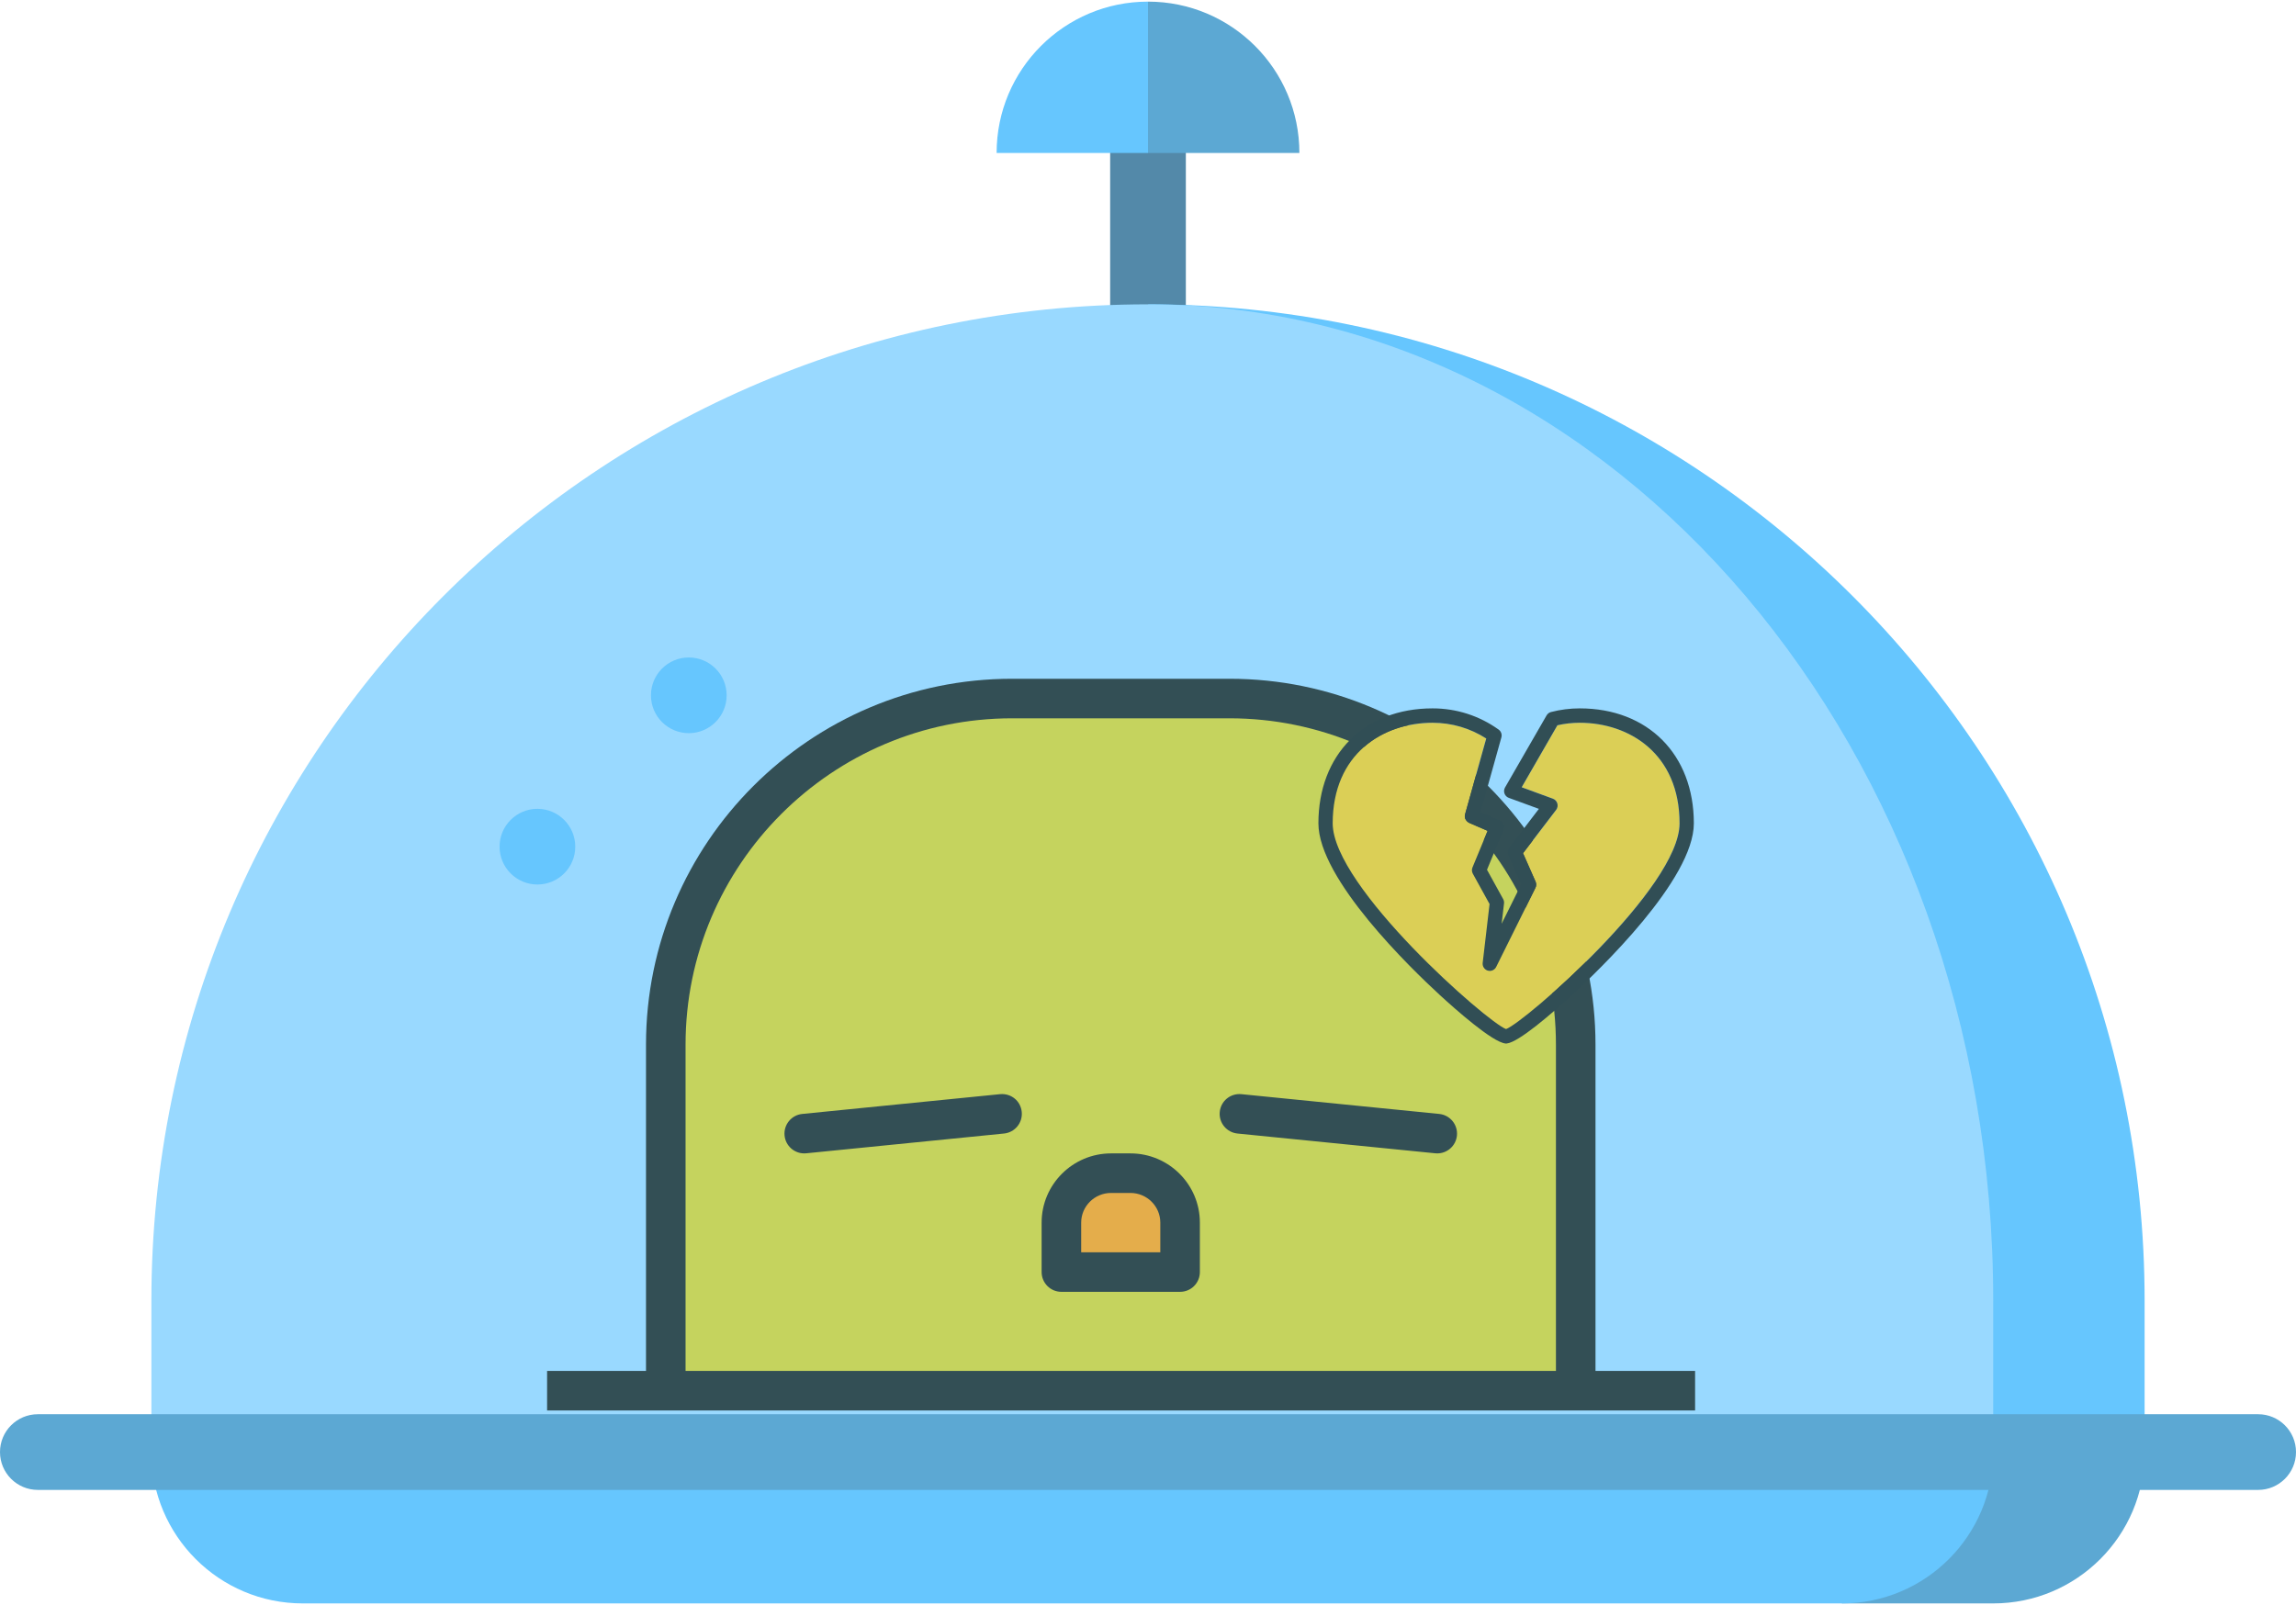 <?xml version="1.0" encoding="UTF-8"?>
<svg width="512px" height="358px" viewBox="0 0 512 358" version="1.1" xmlns="http://www.w3.org/2000/svg" xmlns:xlink="http://www.w3.org/1999/xlink">
    <!-- Generator: Sketch 41 (35326) - http://www.bohemiancoding.com/sketch -->
    <title>Group 2</title>
    <desc>Created with Sketch.</desc>
    <defs></defs>
    <g id="Page-1" stroke="none" stroke-width="1" fill="none" fill-rule="evenodd">
        <g id="Group-2">
            <g id="001-food">
                <g id="Layer_1">
                    <rect id="Rectangle-path" fill="#5389A9" x="247.56" y="22.868" width="16.879" height="56.264"></rect>
                    <path d="M256,67.879 L444.484,323.879 L478.242,323.879 L478.242,290.121 C478.242,167.38 378.74,67.879 256,67.879 Z" id="Shape" fill="#66C6FE"></path>
                    <path d="M256,67.879 C133.26,67.879 33.758,167.38 33.758,290.121 L33.758,323.879 L444.483,323.879 L444.483,290.121 C444.484,167.38 360.097,67.879 256,67.879 Z" id="Shape" fill="#99D9FF"></path>
                    <path d="M444.484,323.879 L410.726,357.637 L444.484,357.637 C463.129,357.637 478.242,342.523 478.242,323.879 L444.484,323.879 Z" id="Shape" fill="#5CA8D3"></path>
                    <path d="M444.484,323.879 L33.758,323.879 C33.758,342.524 48.872,357.637 67.516,357.637 L410.725,357.637 C429.37,357.637 444.484,342.524 444.484,323.879 Z" id="Shape" fill="#66C6FE"></path>
                    <path d="M503.56,332.319 L8.44,332.319 C3.778,332.319 0,328.541 0,323.879 C0,319.217 3.778,315.439 8.44,315.439 L503.56,315.439 C508.222,315.439 512,319.217 512,323.879 C512,328.541 508.222,332.319 503.56,332.319 Z" id="Shape" fill="#5CA8D3"></path>
                    <g id="Group" transform="translate(111, 146)" fill="#66C6FE">
                        <circle id="Oval" cx="42.6" cy="9.088" r="8.44"></circle>
                        <circle id="Oval" cx="8.842" cy="42.846" r="8.44"></circle>
                    </g>
                    <path d="M256,0.363 L244.747,17.242 L256,34.121 L289.758,34.121 C289.758,15.477 274.645,0.363 256,0.363 Z" id="Shape" fill="#5CA8D3"></path>
                    <path d="M222.242,34.121 L256,34.121 L256,0.363 C237.355,0.363 222.242,15.477 222.242,34.121 Z" id="Shape" fill="#66C6FE"></path>
                </g>
            </g>
            <g id="002-sleepy" transform="translate(122, 151)">
                <path d="M233.79,154.784 L233.79,82 C233.79,37.002 197.169,0.395 152.158,0.395 L103.688,0.395 C58.676,0.395 22.056,37.002 22.056,82 L22.056,154.784 L0,154.784 L0,163.606 L26.466,163.606 L229.378,163.606 L256,163.606 L256,154.784 L233.79,154.784 Z" id="Shape" fill="#334F55"></path>
                <path d="M30.878,154.784 L30.878,82 C30.878,41.867 63.539,9.216 103.688,9.216 L152.158,9.216 C192.306,9.216 224.968,41.867 224.968,82 L224.968,154.784 L30.878,154.784 Z" id="Shape" fill="#C5D35E"></path>
                <g id="Group" transform="translate(52.5, 93)" fill="#334F55">
                    <path d="M48.517,0.05 L4.405,4.46 C1.98,4.704 0.214,6.864 0.456,9.29 C0.684,11.564 2.6,13.261 4.84,13.261 C4.987,13.261 5.133,13.255 5.284,13.24 L49.395,8.829 C51.82,8.585 53.587,6.426 53.345,4 C53.104,1.577 50.998,-0.179 48.517,0.05 Z" id="Shape"></path>
                    <path d="M146.44,4.46 L102.329,0.05 C99.878,-0.183 97.746,1.577 97.5,3.999 C97.258,6.425 99.025,8.585 101.45,8.829 L145.561,13.239 C145.712,13.255 145.858,13.261 146.005,13.261 C148.245,13.261 150.162,11.563 150.391,9.289 C150.631,6.864 148.865,4.704 146.44,4.46 Z" id="Shape"></path>
                    <path d="M77.585,13.261 L73.26,13.261 C64.722,13.261 57.778,20.188 57.778,28.7 L57.778,39.728 C57.778,42.164 59.751,44.139 62.189,44.139 L88.656,44.139 C91.094,44.139 93.067,42.164 93.067,39.728 L93.067,28.7 C93.067,20.188 86.123,13.261 77.585,13.261 Z" id="Shape"></path>
                </g>
                <path d="M136.744,128.317 L119.1,128.317 L119.1,121.7 C119.1,118.052 122.09,115.084 125.76,115.084 L130.085,115.084 C133.755,115.084 136.745,118.052 136.745,121.7 L136.744,128.317 L136.744,128.317 Z" id="Shape" fill="#E4AD4B"></path>
            </g>
            <g id="broken-heart" transform="translate(294, 158)">
                <g id="heartbreak">
                    <g id="Group">
                        <path d="M58.266,3.209 C56.587,3.209 54.919,3.397 53.298,3.769 L45.328,17.597 L52.298,20.15 C52.775,20.324 53.141,20.719 53.282,21.21 C53.425,21.701 53.325,22.23 53.016,22.636 L45.632,32.306 L48.431,38.653 C48.625,39.091 48.613,39.594 48.401,40.022 L39.642,57.669 C39.296,58.367 38.499,58.712 37.762,58.489 C37.021,58.266 36.546,57.539 36.636,56.765 L38.169,43.642 L34.438,36.876 C34.201,36.446 34.172,35.932 34.36,35.479 L37.734,27.32 L33.609,25.538 C32.875,25.221 32.487,24.405 32.704,23.629 L37.425,6.721 C33.851,4.42 29.737,3.209 25.455,3.209 C14.37,3.209 3.185,10.146 3.185,25.645 C3.185,39.793 37.766,70.114 41.848,71.531 C45.99,70.015 80.537,40.002 80.537,25.645 C80.537,10.146 69.352,3.209 58.266,3.209 Z" id="Shape" fill="#DBCF56"></path>
                        <path d="M58.266,0 C56.097,0 53.942,0.276 51.862,0.819 C51.45,0.927 51.098,1.195 50.884,1.567 L41.618,17.644 C41.381,18.054 41.338,18.549 41.498,18.996 C41.659,19.442 42.008,19.794 42.451,19.957 L49.165,22.417 L42.529,31.107 C42.173,31.574 42.099,32.199 42.337,32.737 L45.216,39.265 L40.862,48.036 L41.392,43.503 C41.431,43.169 41.365,42.831 41.202,42.536 L37.596,35.996 L41.28,27.088 C41.616,26.276 41.24,25.343 40.438,24.996 L36.148,23.144 L40.802,6.474 C40.985,5.822 40.74,5.125 40.192,4.732 C35.87,1.636 30.775,0 25.455,0 C10.229,0 0,10.306 0,25.645 C0,38.08 20.717,58.09 27.066,63.927 C30.565,67.142 38.796,74.445 41.705,74.746 L41.705,74.749 C41.746,74.753 41.787,74.756 41.831,74.756 L41.883,74.756 C41.925,74.756 41.967,74.754 42.006,74.75 L42.006,74.745 C44.665,74.463 51.962,68.128 56.184,64.271 C62.644,58.371 83.722,38.149 83.722,25.645 C83.722,10.306 73.492,0 58.266,0 Z M41.848,71.531 C37.766,70.114 3.185,39.793 3.185,25.645 C3.185,10.146 14.37,3.209 25.455,3.209 C29.737,3.209 33.851,4.42 37.425,6.721 L32.704,23.629 C32.487,24.405 32.875,25.221 33.609,25.538 L37.734,27.32 L34.36,35.479 C34.172,35.932 34.201,36.446 34.438,36.876 L38.169,43.642 L36.636,56.765 C36.546,57.539 37.021,58.266 37.762,58.489 C38.499,58.712 39.296,58.367 39.642,57.669 L48.401,40.022 C48.613,39.594 48.625,39.091 48.431,38.653 L45.632,32.306 L53.016,22.636 C53.325,22.23 53.424,21.701 53.282,21.21 C53.141,20.719 52.775,20.325 52.298,20.15 L45.328,17.597 L53.298,3.769 C54.919,3.397 56.587,3.209 58.266,3.209 C69.352,3.209 80.537,10.146 80.537,25.645 C80.537,40.002 45.99,70.015 41.848,71.531 Z" id="Shape" fill="#314E55"></path>
                    </g>
                </g>
            </g>
        </g>
    </g>
</svg>